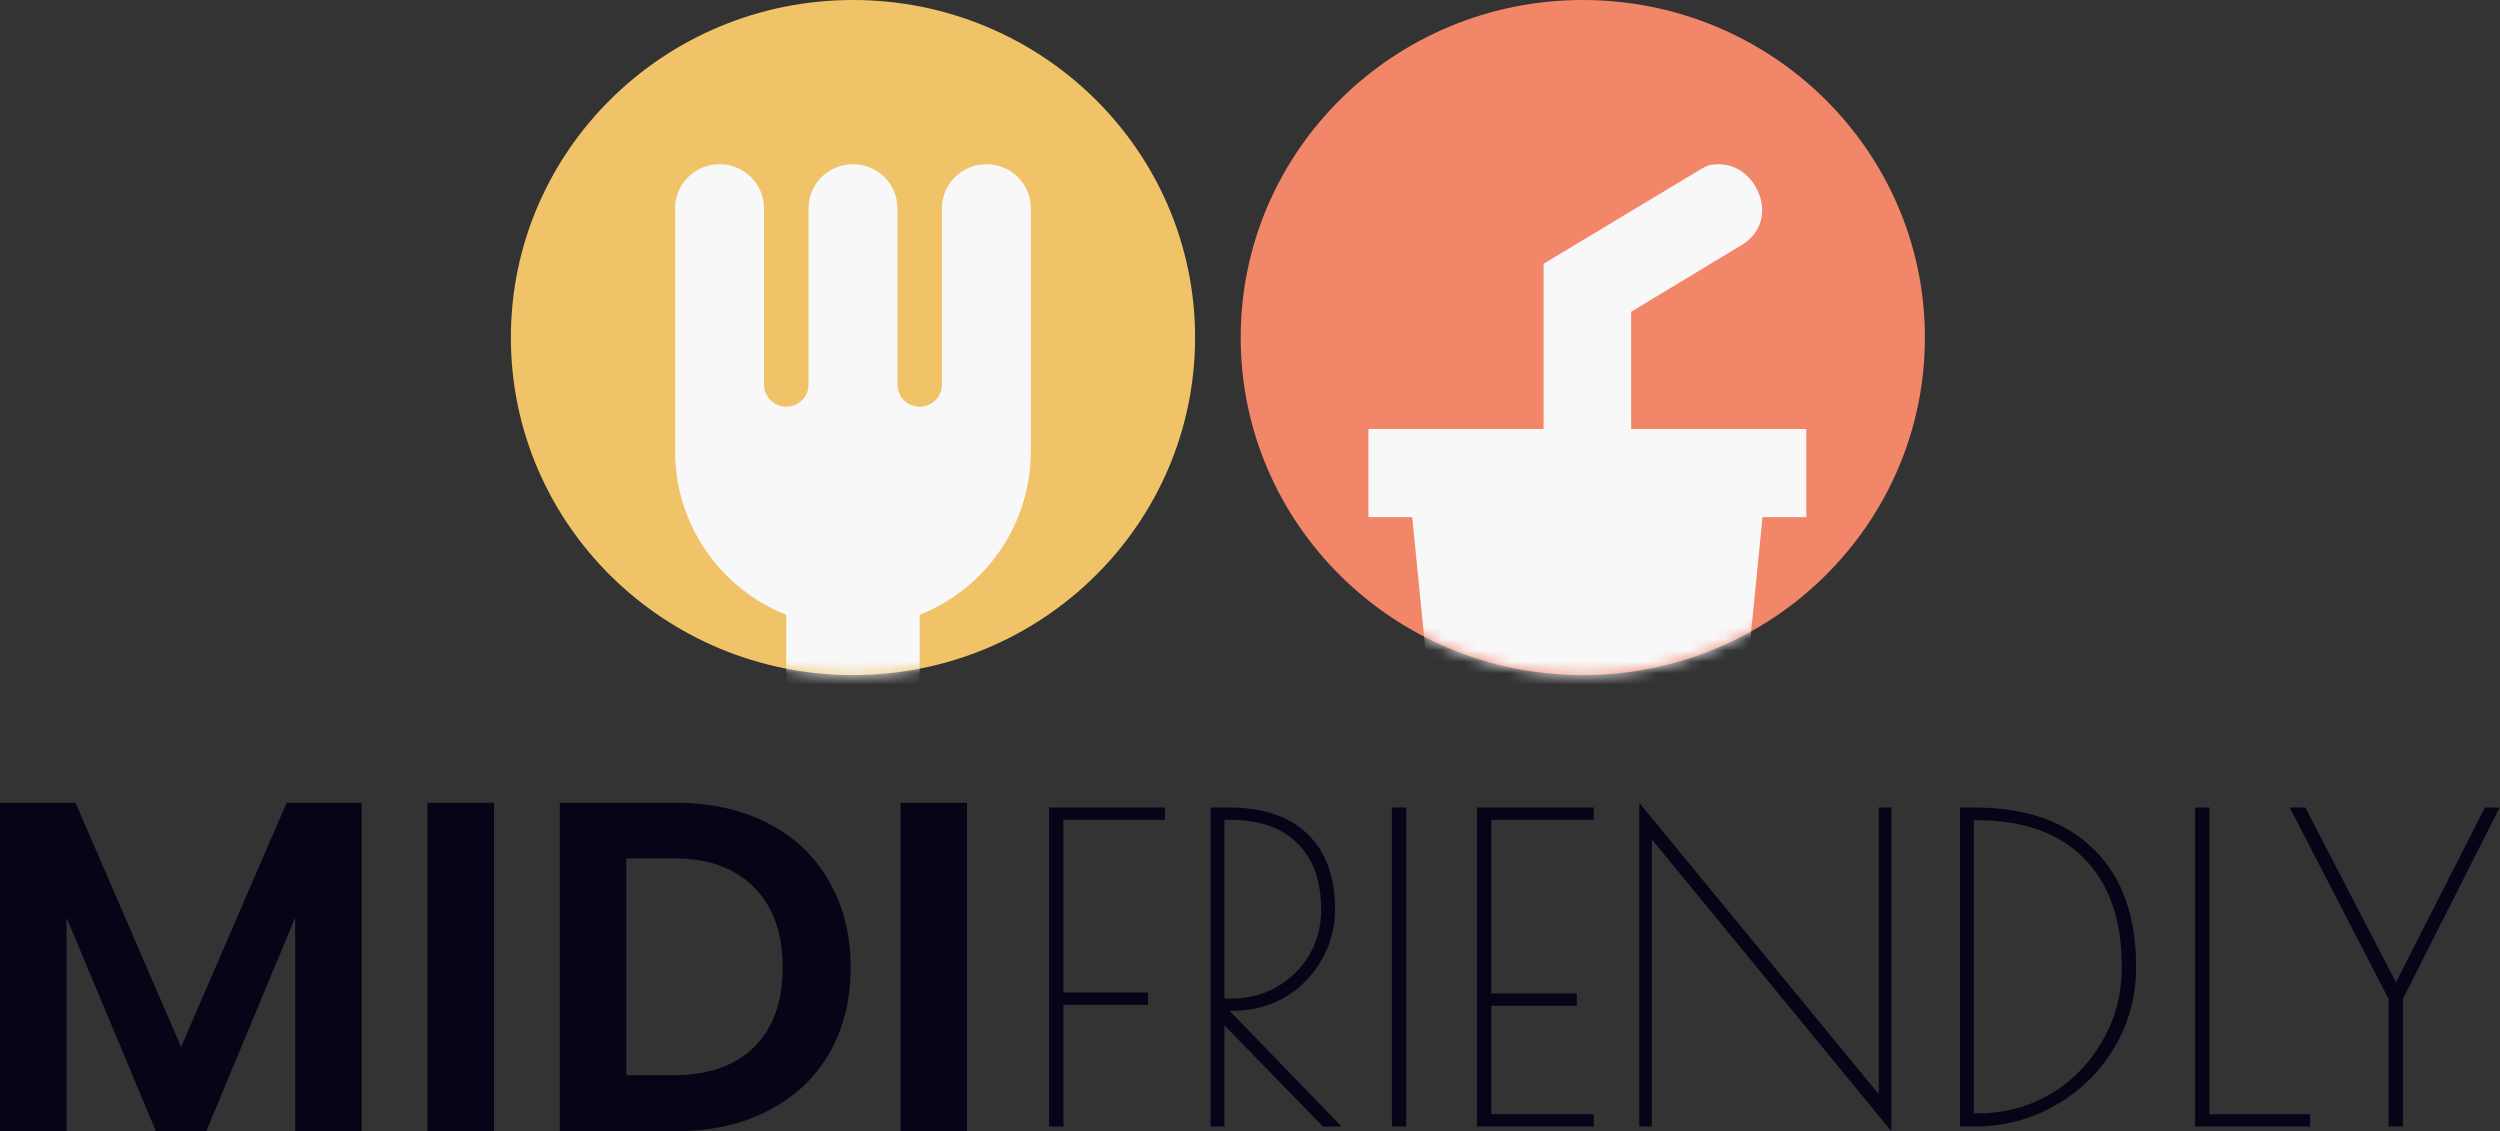 <svg width="221" height="100" viewBox="0 0 221 100" fill="none" xmlns="http://www.w3.org/2000/svg">
<rect x="0" y="0" width="221" height="100" fill="#333333" stroke="none"/>
<path d="M170.161 29.839C170.161 46.318 156.622 59.677 139.919 59.677C123.217 59.677 109.677 46.318 109.677 29.839C109.677 13.359 123.217 0 139.919 0C156.622 0 170.161 13.359 170.161 29.839Z" fill="#F18669"/>
<mask id="mask0_3_998" style="mask-type:alpha" maskUnits="userSpaceOnUse" x="109" y="0" width="62" height="60">
<path d="M170.161 29.839C170.161 46.318 156.622 59.677 139.919 59.677C123.217 59.677 109.677 46.318 109.677 29.839C109.677 13.359 123.217 0 139.919 0C156.622 0 170.161 13.359 170.161 29.839Z" fill="#C4C4C4"/>
</mask>
<g mask="url(#mask0_3_998)">
<path d="M151.471 14.547C150.968 14.547 150.465 14.898 150 15.17L136.452 23.313V37.924H120.968V45.716H124.839L128.71 84.677H151.936L155.806 45.716H159.677V37.924H144.194V27.56L153.871 21.716C155.806 20.625 156.31 18.443 155.187 16.495C154.374 15.092 152.942 14.352 151.471 14.547Z" fill="#F8F8F8"/>
</g>
<path d="M105.645 29.839C105.645 46.318 92.106 59.677 75.403 59.677C58.701 59.677 45.161 46.318 45.161 29.839C45.161 13.359 58.701 0 75.403 0C92.106 0 105.645 13.359 105.645 29.839Z" fill="#F1C369"/>
<mask id="mask1_3_998" style="mask-type:alpha" maskUnits="userSpaceOnUse" x="45" y="0" width="61" height="60">
<path d="M105.645 29.839C105.645 46.318 92.106 59.677 75.403 59.677C58.701 59.677 45.161 46.318 45.161 29.839C45.161 13.359 58.701 0 75.403 0C92.106 0 105.645 13.359 105.645 29.839Z" fill="#C4C4C4"/>
</mask>
<g mask="url(#mask1_3_998)">
<path d="M63.609 14.516C62.566 14.516 61.566 14.927 60.829 15.658C60.092 16.389 59.677 17.38 59.677 18.414V39.852C59.677 46.44 63.727 52.052 69.506 54.352V78.831C69.506 80.381 70.127 81.868 71.233 82.965C72.339 84.061 73.839 84.677 75.403 84.677C76.967 84.677 78.467 84.061 79.573 82.965C80.679 81.868 81.3 80.381 81.3 78.831V54.352C87.08 52.052 91.129 46.44 91.129 39.852V18.414C91.129 17.38 90.715 16.389 89.978 15.658C89.24 14.927 88.24 14.516 87.198 14.516C86.155 14.516 85.155 14.927 84.418 15.658C83.68 16.389 83.266 17.38 83.266 18.414V34.005C83.266 34.522 83.059 35.018 82.69 35.383C82.322 35.749 81.822 35.954 81.3 35.954C80.779 35.954 80.279 35.749 79.91 35.383C79.542 35.018 79.335 34.522 79.335 34.005V18.414C79.335 17.38 78.92 16.389 78.183 15.658C77.446 14.927 76.446 14.516 75.403 14.516C74.361 14.516 73.361 14.927 72.623 15.658C71.886 16.389 71.472 17.38 71.472 18.414V34.005C71.472 34.522 71.265 35.018 70.896 35.383C70.527 35.749 70.027 35.954 69.506 35.954C68.985 35.954 68.485 35.749 68.116 35.383C67.747 35.018 67.54 34.522 67.54 34.005V18.414C67.54 17.38 67.126 16.389 66.389 15.658C65.651 14.927 64.651 14.516 63.609 14.516Z" fill="#F8F8F8"/>
</g>
<path d="M31.975 70.968V100H26.092V81.117L18.235 100H13.781L5.882 81.117V100H0V70.968H6.681L16.008 92.555L25.336 70.968H31.975Z" fill="#050517"/>
<path d="M43.672 70.968V100H37.79V70.968H43.672Z" fill="#050517"/>
<path d="M59.736 70.968C62.818 70.968 65.521 71.564 67.846 72.756C70.198 73.949 72.005 75.654 73.266 77.872C74.554 80.063 75.198 82.614 75.198 85.525C75.198 88.437 74.554 90.988 73.266 93.179C72.005 95.341 70.198 97.019 67.846 98.212C65.521 99.404 62.818 100 59.736 100H49.484V70.968H59.736ZM59.526 95.05C62.607 95.05 64.988 94.219 66.669 92.555C68.35 90.891 69.19 88.548 69.19 85.525C69.19 82.503 68.35 80.146 66.669 78.454C64.988 76.735 62.607 75.876 59.526 75.876H55.367V95.05H59.526Z" fill="#050517"/>
<path d="M85.484 70.968V100H79.602V70.968H85.484Z" fill="#050517"/>
<path d="M92.742 71.381H102.982V72.472H94.007V87.74H101.486V88.831H94.007V99.586H92.742V71.381Z" fill="#050517"/>
<path d="M107.011 71.381H108.66C111.652 71.381 113.953 72.159 115.564 73.713C117.2 75.267 118.018 77.486 118.018 80.369C118.018 82.024 117.609 83.541 116.791 84.92C115.998 86.299 114.912 87.389 113.531 88.192C112.15 88.969 110.629 89.357 108.967 89.357H108.699L118.593 99.586H116.944L108.238 90.636V99.586H107.011V71.381ZM108.929 88.267C110.386 88.267 111.716 87.916 112.917 87.214C114.119 86.512 115.065 85.572 115.755 84.393C116.446 83.19 116.791 81.861 116.791 80.407C116.791 77.875 116.088 75.919 114.681 74.54C113.301 73.161 111.319 72.472 108.737 72.472H108.238V88.267H108.929Z" fill="#050517"/>
<path d="M123.045 71.381H124.311V99.586H123.045V71.381Z" fill="#050517"/>
<path d="M130.569 71.381H140.885V72.472H131.834V87.815H139.389V88.906H131.834V98.496H140.885V99.586H130.569V71.381Z" fill="#050517"/>
<path d="M146.025 74.202V99.586H144.913V70.968L166.083 96.728V71.381H167.195V100L146.025 74.202Z" fill="#050517"/>
<path d="M173.264 71.381H174.491C179.068 71.381 182.596 72.61 185.076 75.067C187.582 77.499 188.835 80.971 188.835 85.484C188.835 88.066 188.195 90.435 186.917 92.591C185.639 94.748 183.9 96.452 181.701 97.706C179.528 98.96 177.125 99.586 174.491 99.586H173.264V71.381ZM174.798 98.421C177.15 98.421 179.298 97.856 181.241 96.728C183.184 95.575 184.718 94.008 185.843 92.027C186.994 90.047 187.569 87.866 187.569 85.484C187.569 81.322 186.457 78.126 184.233 75.894C182.034 73.638 178.889 72.51 174.798 72.51H174.491V98.421H174.798Z" fill="#050517"/>
<path d="M194.05 71.381H195.316V98.496H204.213V99.586H194.05V71.381Z" fill="#050517"/>
<path d="M220.968 71.381L212.415 88.304V99.586H211.15V88.304L202.406 71.381H203.786L211.802 86.838L219.664 71.381H220.968Z" fill="#050517"/>
</svg>
